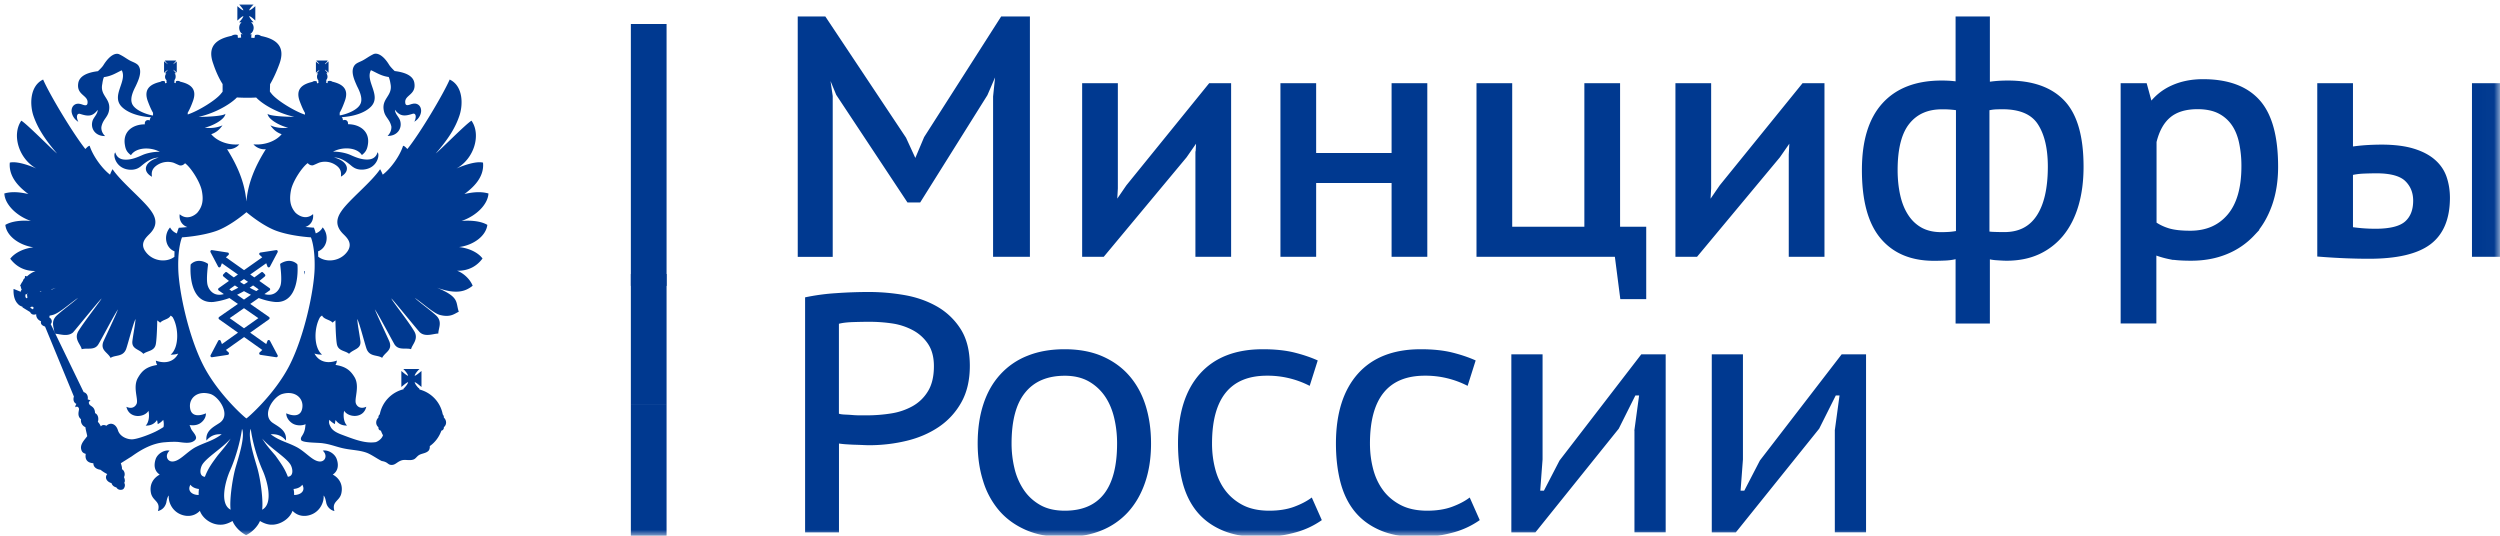 <svg xmlns="http://www.w3.org/2000/svg" width="210" height="45" fill="none"><mask id="a" width="211" height="46" x="-1" y="0" maskUnits="userSpaceOnUse" style="mask-type:luminance"><path fill="#fff" d="M209.984.008h-210v45h210z"/></mask><g fill="#003990" mask="url(#a)"><path d="M55.992 2.016h-3v11h3zM55.992 13.016h-3v11h3z"/><path d="M55.992 23.016h-3v11h3z"/><path d="M55.992 34.012h-3v11h3zM24.962 22.187c-.01-.01-.256-.274-.683-.274-.226 0-.457.074-.688.21a.11.11 0 0 0-.056.116c0 .011.17 1.19.04 1.695-.097.38-.41.826-.98.826-.123 0-.246-.02-.38-.057h-.005l.431-.3a.12.12 0 0 0 .052-.1q-.002-.063-.052-.1l-.857-.606c.272-.21.441-.358.462-.379a.11.11 0 0 0 .041-.084.12.12 0 0 0-.036-.09l-.154-.157a.12.12 0 0 0-.082-.037.12.12 0 0 0-.072.026c-.01.005-.236.184-.58.426l-.344-.242 1.345-.947.103.274a.11.11 0 0 0 .102.073h.006a.12.12 0 0 0 .102-.063l.642-1.21a.14.14 0 0 0-.005-.127.12.12 0 0 0-.098-.052h-.015l-1.325.205a.12.12 0 0 0-.097.084c-.01.042 0 .09.036.121l.215.195-1.53 1.079-1.525-1.079.215-.195c.031-.031.047-.079.031-.12a.105.105 0 0 0-.092-.085l-1.325-.205h-.015c-.041 0-.077.016-.098.053a.12.12 0 0 0-.005.126l.637 1.21c.02.037.061.063.102.063h.006c.046 0 .082-.031.102-.073l.108-.274 1.346.947-.345.242a12 12 0 0 1-.575-.426.12.12 0 0 0-.072-.026c-.03 0-.061.01-.082.037l-.154.158a.13.13 0 0 0-.036.09.11.11 0 0 0 .041.083c.026.021.195.169.468.38l-.858.605a.12.12 0 0 0-.051.1c0 .042.02.073.051.1l.431.3H18.8a1.4 1.4 0 0 1-.38.058c-.57 0-.888-.448-.986-.827-.128-.505.041-1.684.041-1.695.006-.047-.015-.094-.056-.115-.236-.137-.467-.21-.688-.21a.95.95 0 0 0-.688.273.1.1 0 0 0-.031.068c-.005.074-.139 1.774.632 2.637.282.316.657.479 1.104.479.077 0 .164 0 .246-.016a6 6 0 0 0 1.279-.32l.713.494-1.576 1.095c-.03.026-.051.058-.051.1 0 .036.015.073.051.1l1.582 1.12-1.35.959-.104-.269c-.015-.042-.056-.068-.102-.073h-.005a.12.12 0 0 0-.103.063l-.637 1.21a.13.13 0 0 0 .005.121c.02.032.057.053.098.053h.015l1.325-.2a.11.11 0 0 0 .093-.084.13.13 0 0 0-.031-.127l-.221-.2 1.53-1.084 1.53 1.084-.22.2c-.036.032-.047.08-.036.127.01.042.051.073.097.084l1.325.2h.015a.12.12 0 0 0 .098-.053.11.11 0 0 0 .005-.12l-.642-1.211a.12.12 0 0 0-.102-.063h-.006a.11.11 0 0 0-.102.073l-.103.269-1.35-.958 1.581-1.121a.12.12 0 0 0 .052-.1c0-.042-.021-.074-.052-.1l-1.576-1.095.713-.495c.411.153.837.269 1.274.321q.131.016.246.016c.452 0 .822-.163 1.104-.479.77-.863.637-2.563.632-2.637a.13.13 0 0 0-.026-.068m-4.467 1.252.339.237q-.162.104-.34.216c-.117-.074-.23-.142-.338-.216zm-1.233.869.468-.332q.136.087.287.19-.277.15-.554.284zm2.44 2.416-1.207.852-1.202-.852 1.202-.837zm-1.207-1.558-.58-.405c.205-.1.395-.2.58-.306q.277.157.585.306zm1.037-.716a7 7 0 0 1-.56-.284c.103-.063.195-.127.288-.19l.472.332zM25.555 23.06c.046-.093.067-.27.067-.27l-.067-.02z"/><path d="M40.937 18.89c-.5-.301-1.327-.405-2.17-.327 1.317-.458 2.217-1.436 2.264-2.31-.687-.198-1.4-.095-2.02.046.64-.479 1.692-1.353 1.562-2.639-.62-.15-1.754.281-2.228.495 1.52-.854 2.066-2.873 1.26-4.018-.479.281-2.65 2.498-3.003 2.753 1.124-1.285 1.65-2.206 1.952-3.07.359-.942.385-2.587-.781-3.139-.552 1.26-2.477 4.492-3.55 5.834-.12-.104-.213-.244-.364-.27-.255.817-1.015 1.905-1.707 2.425-.036-.068-.104-.255-.224-.458-.733 1.098-2.638 2.602-3.252 3.529-.479.687-.479 1.306.187 1.946.27.27.78.744.338 1.41-.603.88-1.816.984-2.472.464q-.001-.235-.01-.448c.775-.302.958-1.358.385-2.014-.125.24-.333.416-.583.505-.067-.276-.125-.406-.13-.422l-.031-.062h-.068c-.005 0-.26-.016-.64-.057.432-.14.708-.542.645-1.078-.666.573-1.332.026-1.483-.125-.416-.489-.536-1.04-.37-1.884.141-.733.901-1.9 1.4-2.274.074.068.188.208.433.187.14-.046.374-.166.551-.234a1.6 1.6 0 0 1 1.307.167c.572.349.52.734.504 1.015.87-.49.568-1.307-.572-1.608.78 0 1.42.713 1.587.801.432.317 1.052.245 1.41.073.693-.328.833-1.145.646-1.312-.068.292-.291.552-.692.599-.594.067-1.166-.187-1.619-.39-.385-.162-1.004-.282-1.426-.255.78-.432 1.994-.386 2.425.28.26-.208.422-.395.495-.827.224-1.166-.687-1.764-1.66-1.764.026-.281-.172-.422-.432-.328 0-.12-.031-.213-.1-.26.022 0 .053-.01.074-.01.978-.068 1.905-.37 2.404-.896.874-.937-.52-2.123-.02-3.044.478.208.832.478 1.493.572.067.14.13.422.15.573.214 1.04-.811 1.212-.546 2.32.115.505.495.677.62 1.276 0 0 .047.416-.318.78.843.021 1.286-.692 1.026-1.353-.115-.27-.407-.525-.407-.843.432.573.818.552 1.484.338.302-.093.328.328.14.667.458-.271.573-.713.573-.911 0-.469-.365-.687-.713-.593-.198.02-.593.291-.62-.094-.083-.666.968-.64.755-1.712-.114-.536-.713-.833-1.645-.948-.093-.093-.327-.317-.452-.504-.51-.849-1.041-1.073-1.359-.9-.374.187-.567.348-.874.514-.245.13-.505.198-.666.386-.406.504-.02 1.285.187 1.764.14.28.48.921.328 1.4-.166.572-1.108.931-1.68 1.051-.037 0-.063.01-.1.01v-.223c.167-.292.307-.64.422-.958.385-1.03-.187-1.447-1.036-1.644a.4.4 0 0 0-.364-.047h-.026l-.02.171-.115-.036.026-.208h-.053c.1-.068.141-.187.141-.302a.5.5 0 0 0-.094-.291h.115l-.047-.047a.7.7 0 0 0-.14-.167c-.021-.02-.047-.067-.047-.094.02.021.046.047.093.068.047.047.115.094.14.14l.069.048v-.942l-.068.057c-.02.02-.094.067-.14.12-.047.046-.068.046-.094.067 0-.02.02-.047.046-.094a.45.45 0 0 0 .141-.15l.047-.073h-.958l.047.073c.047.03.104.104.151.15.02.047.047.073.068.094-.026-.02-.068-.02-.094-.068-.083-.046-.125-.093-.172-.12l-.036-.056v.957l.047-.047a.8.8 0 0 1 .171-.14c.027-.021.068-.047.094-.068-.026.02-.047.068-.067.094-.047.073-.11.114-.151.166l-.047.047h.15c-.083.068-.104.167-.104.292 0 .114.047.234.125.301h-.02l.02.209-.124.036-.026-.172h-.021a.37.37 0 0 0-.349.047c-.864.198-1.436.62-1.051 1.645.12.317.26.666.432.957v.151c-.864-.28-2.42-1.228-2.837-1.8a1 1 0 0 1-.104-.14h-.005l.016-.62c.302-.505.572-1.124.78-1.692.547-1.483-.26-2.102-1.54-2.357a.52.52 0 0 0-.505-.068l-.047.234-.27-.02.02-.302c-.036.01-.083.01-.13.01a.63.63 0 0 0 .313-.546c0-.167-.084-.365-.224-.458h.224c-.13-.115-.339-.36-.38-.526.161.047.406.265.52.385V.519c-.114.094-.359.328-.52.35.041-.136.25-.37.38-.49h-1.213c.094.12.328.354.349.49-.14-.022-.375-.256-.505-.35v1.213c.13-.12.359-.338.505-.385-.021.161-.255.406-.349.526h.208c-.14.093-.208.291-.208.458 0 .229.114.458.302.546-.047 0-.094 0-.167-.02l.026.301-.27.02-.026-.233a.57.57 0 0 0-.51.067c-1.27.26-2.077.875-1.53 2.358.187.567.458 1.192.78 1.691v.64c-.02.021-.047.068-.094.115-.405.572-1.972 1.52-2.836 1.8v-.15c.172-.292.318-.64.432-.958.385-1.03-.187-1.447-1.051-1.644a.37.37 0 0 0-.349-.047h-.02l-.027.171-.114-.036.02-.208h-.02a.45.45 0 0 0 .114-.302c0-.125-.02-.224-.093-.291h.14l-.047-.047a1 1 0 0 1-.14-.167c-.021-.02-.057-.067-.083-.094.026.021.083.047.104.068.067.047.114.094.166.14l.047.048v-.942l-.047.057c-.047.02-.094.067-.166.12-.021.046-.078.046-.104.067a.3.3 0 0 0 .083-.094c.047-.046.093-.114.14-.15l.047-.073h-.957l.046.073c.021.03.084.104.13.15.047.047.068.073.068.094-.015-.026-.041-.026-.083-.073-.057-.047-.13-.093-.151-.12l-.073-.057v.958l.073-.047c.02-.047.094-.094.151-.14.047-.021.068-.047.088-.068 0 .02-.02.068-.067.094-.047.072-.11.114-.13.166l-.047.047h.125a.45.45 0 0 0-.11.291c0 .115.047.235.157.302h-.047l.026.208-.13.037-.021-.172h-.026a.37.37 0 0 0-.349.047c-.864.198-1.436.62-1.051 1.645.12.317.26.666.432.957V9.7c-.037 0-.068-.01-.094-.01-.572-.12-1.53-.48-1.691-1.052-.151-.479.187-1.119.328-1.4.223-.479.598-1.26.203-1.764-.177-.187-.432-.255-.682-.385-.302-.161-.49-.328-.875-.515-.307-.172-.827.046-1.358.9-.114.187-.359.406-.458.505-.92.114-1.514.406-1.644.947-.214 1.072.838 1.051.77 1.712-.026.385-.432.115-.62.094-.364-.094-.723.125-.723.593 0 .198.13.64.573.911-.188-.338-.167-.76.15-.666.667.213 1.036.234 1.473-.338 0 .312-.28.572-.406.843-.26.666.172 1.374 1.026 1.353-.385-.365-.307-.78-.307-.78.12-.6.494-.771.619-1.276.26-1.108-.77-1.28-.546-2.321.02-.151.067-.432.14-.573.666-.093 1.03-.359 1.494-.572.479.921-.9 2.108-.021 3.045.505.525 1.436.827 2.404.895.021 0 .052.01.078.015-.067.047-.104.136-.104.255-.255-.093-.453.047-.416.328-1.005 0-1.89.599-1.67 1.764.067.432.234.62.504.828.422-.666 1.634-.713 2.425-.281-.432-.026-1.051.094-1.43.255-.448.198-1.016.458-1.609.39-.411-.047-.62-.302-.703-.598-.187.166-.046.978.651 1.311.349.172.968.245 1.4-.073.166-.093.807-.801 1.592-.801-1.134.302-1.452 1.119-.562 1.608-.036-.281-.078-.666.49-1.015a1.64 1.64 0 0 1 1.311-.166c.172.067.406.187.547.234.244.02.359-.12.431-.187.505.374 1.239 1.54 1.4 2.274.177.843.047 1.39-.374 1.884-.14.15-.817.697-1.478.125-.063.536.213.931.645 1.077-.385.042-.645.057-.65.057h-.068l-.026.063c-.005.01-.063.145-.136.416a1.08 1.08 0 0 1-.572-.505c-.572.656-.396 1.707.375 2.01q-.009.216-.01.457c-.662.51-1.859.4-2.452-.474-.458-.666.068-1.145.328-1.41.666-.64.666-1.26.182-1.946-.62-.921-2.519-2.43-3.253-3.529-.12.198-.187.385-.213.458-.687-.52-1.457-1.608-1.712-2.425-.14.02-.245.166-.364.27-1.062-1.342-2.998-4.574-3.545-5.834-1.155.552-1.134 2.197-.78 3.139.312.864.838 1.785 1.946 3.07-.348-.26-2.519-2.472-2.997-2.753-.802 1.145-.255 3.164 1.259 4.018-.463-.213-1.608-.646-2.227-.495-.115 1.286.92 2.16 1.56 2.64-.624-.142-1.337-.245-2.024-.048.047.875.958 1.858 2.238 2.311-.817-.083-1.644.026-2.15.328.095.91 1.125 1.697 2.358 1.884-.827.094-1.56.458-1.946.957.453.594 1.119 1.052 2.134 1.03a2.2 2.2 0 0 0-.734.464.2.2 0 0 0-.115-.047c-.052.021-.067.094-.052.14v.037c-.098.068-.15.151-.16.234a2 2 0 0 0-.246.432c.026.01.047.037.068.047a.4.4 0 0 0 .073.25c-.047.047-.068.114-.094.187l-.593-.239c-.031.541.088.984.36 1.26.212.244.457.208.384.29l.646.396c.114.245.348.245.51.177v.047c0 .255.177.463.406.547-.047.213.046.348.338.447l2.425 5.881c-.094.281 0 .526.213.62a.4.4 0 0 0-.093.28c.093-.067.234-.093.302.105.046.14-.209.593.176.9a.605.605 0 0 0 .37.666c0 .14.13.593.15.755-.17.245-.572.62-.52 1.03.047.292.162.385.396.458-.094.526.198.76.64.786 0 .385.36.52.593.547.224.166.318.234.573.364-.234.276-.068.64.359.76.047.161.167.302.406.359.14.234.395.234.546.166.094-.046.26-.317.115-.551.093-.115.047-.339-.021-.48.14-.254.02-.572-.172-.665.026-.14-.047-.365-.093-.5.338-.213.76-.479.91-.572.828-.594 1.765-1.125 2.826-1.192.27-.026.77-.047 1.052-.026.431.047 1.025.177 1.374-.094.109-.068.176-.187.156-.302-.047-.27-.339-.505-.432-.744a3 3 0 0 0-.115-.281c.302.052.583.01.755-.073.187-.068.64-.406.62-.91-.365.171-1.24.405-1.333-.48-.094-.78.593-1.446 1.67-1.155.734.188 1.806 1.749.828 2.43-.479.329-1.213.64-1.12 1.494.313-.385.735-.572 1.281-.525-.801.593-1.42.666-2.264 1.119-.733.431-1.28 1.145-1.858 1.165-.442.021-.687-.505-.255-.91-.432-.094-1.004.244-1.165.697-.209.62-.047 1.062.338 1.312-.52.28-.91.827-.723 1.608.176.64.817.64.572 1.457.36-.094.593-.338.697-.687.047-.245.094-.5.214-.62-.052.49.229 1.213.9 1.541.453.224 1.166.312 1.712-.255.224.64.979 1.192 1.764 1.166.36 0 .713-.156.979-.312.187.473.666.957 1.14 1.186.489-.229.968-.713 1.165-1.186.26.16.62.312.968.312.755.02 1.551-.526 1.765-1.166.546.567 1.26.479 1.712.255.666-.328.947-1.051.9-1.54.125.12.172.374.224.619a.92.92 0 0 0 .687.687c-.245-.817.411-.817.572-1.457.188-.781-.197-1.333-.713-1.608.375-.245.552-.687.328-1.312-.161-.453-.733-.791-1.166-.697.433.405.198.931-.255.91-.572-.02-1.118-.739-1.857-1.165-.838-.458-1.458-.526-2.264-1.12.546-.046.978.141 1.28.526.094-.853-.64-1.165-1.119-1.493-.968-.682.094-2.244.843-2.43 1.062-.292 1.764.374 1.655 1.155-.114.89-.968.655-1.353.478 0 .5.453.838.64.911.219.104.625.161.984.005-.01.089-.026.182-.026.209-.073.76-.48.827-.339 1.14.198.233 1.505.187 1.858.26.62.083 1.145.312 1.739.431.666.141 1.374.141 1.972.386.385.166.817.478 1.192.666.572.093.479.328.843.328.328 0 .453-.281.874-.396.292-.068.62.047.911-.047.213-.047.307-.265.505-.385.234-.14.562-.14.78-.343.115-.104.14-.302.12-.443l.005.032c.448-.313.786-.77.974-1.296a.256.256 0 0 0 .208-.245v-.047a.5.5 0 0 0 .187-.375.57.57 0 0 0-.187-.431v-.047c0-.094-.047-.162-.094-.224a2.66 2.66 0 0 0-1.952-2.087v-.047h-.02q-.001-.072-.058-.073c-.14-.14-.307-.359-.327-.5.16.047.431.302.572.407v-1.343c-.14.104-.406.359-.572.406.02-.167.275-.458.405-.573h-1.363c.125.115.385.406.406.573-.161-.047-.432-.302-.567-.406v1.342c.14-.104.406-.359.567-.405-.021.166-.281.457-.406.572l.047.02a2.69 2.69 0 0 0-2.02 2.114.29.29 0 0 0-.114.224v.047a.57.57 0 0 0-.187.431c0 .136.067.281.187.375v.047c0 .15.094.224.208.245.047.13.104.26.167.374 0-.01 0-.01.015-.026-.083.385-.551.62-.655.62-.833.12-1.754-.235-2.592-.547-.37-.14-.875-.302-1.12-.666-.15-.265-.218-.432-.14-.666.094.114.245.244.458.359.021-.115.021-.245.068-.338.213.317.552.478.958.458-.245-.209-.36-.76-.245-1.239.338.573 1.624.687 1.858-.338-.479.224-.786-.021-.874-.281-.14-.411.328-1.405-.094-2.17-.338-.573-.724-.922-1.619-1.062a.8.8 0 0 0 .115-.365c-.828.302-1.54.068-1.879-.593.167.068.406.094.64.094-.733-.599-.687-2.29-.161-3.165.068-.046.094-.093.161-.114.162.328.64.328.885.593.094-.093.14-.12.234-.197 0 0 .021 1.39.115 1.962.093.64.713.572 1.03.853.375-.411 1.051-.39.947-1.098-.093-.708-.234-1.353-.255-1.832.208.432.62 2.056.781 2.519.265.687.931.479 1.306.75.245-.48.864-.62.62-1.343-.068-.188-1.083-2.321-1.234-2.733.36.526 1.343 2.405 1.645 2.93.338.547.957.281 1.4.417.083-.396.681-.854.244-1.54-.546-.911-1.832-2.499-1.9-2.723.256.245 2.249 2.722 2.405 2.858.463.406 1.14.093 1.54.093 0-.452.36-.968-.16-1.493-.48-.458-1.578-1.239-1.812-1.504.734.504 1.598 1.306 2.113 1.436.91.234 1.239-.13 1.577-.27-.281-.828.094-1.213-1.832-2.02 1.665.593 2.404.302 2.998-.166-.235-.594-.828-1.093-1.312-1.26 1.02.02 1.697-.432 2.14-1.03-.375-.5-1.12-.864-1.973-.958 1.26-.172 2.264-.952 2.378-1.863M2.306 25.007c-.021 0-.021.02-.047.047-.14-.021-.14-.187-.115-.328.068 0 .115-.02.162-.068l.02.026-.067.047c.026.089.026.182.047.276m.458.978-.23-.135c.094-.11.183-.11.277-.047 0 .068 0 .136-.047.182m.687-1.457h-.094c-.005-.005-.01-.015-.016-.02.042-.011.089-.011.125-.022 0 .011-.01.027-.015.042m13.234 17.05c-.572 0-.978-.36-.687-.864.151.229.453.333.713.359-.026.24-.026.307-.026.505m8.707-.864c.291.505-.115.864-.687.864 0-.198 0-.266-.047-.505.265-.02.578-.12.734-.36M16.664 9.82c1.307-.281 2.639-1.015 3.237-1.635.495.032 1.135.037 1.619.006.588.624 1.9 1.342 3.211 1.623-.76 0-2.087-.067-2.254-.255.047.48 1.062 1.02 1.728 1.166-.551.068-1.061 0-1.493-.198.234.339.505.594.947.745-.463.572-1.42.942-2.368.853.234.281.666.458 1.04.406-.853 1.358-1.482 2.753-1.633 4.367h-.006v.005c-.14-1.619-.77-3.014-1.618-4.372.385.047.807-.125 1.025-.406-.957.094-1.879-.28-2.357-.853.447-.151.713-.406.947-.745-.422.198-.947.266-1.494.198.666-.15 1.692-.687 1.738-1.166-.182.193-1.509.26-2.269.26M4.69 24.179l-.374.16v-.03c.114-.047.26-.089.374-.13m8.4 6.115c.026.161.047.255.114.364-.9.14-1.28.49-1.608 1.062-.458.77.021 1.764-.109 2.17-.094.255-.39.505-.869.28.234 1.031 1.514.912 1.853.34.114.478 0 1.03-.235 1.238.401.02.74-.14.948-.458.046.093.046.224.067.338.224-.114.365-.245.458-.359.037.114.078.385.026.604a7 7 0 0 1-.666.38c-.479.234-1.353.572-1.852.64-.412.067-1.125-.167-1.307-.74-.166-.546-.62-.723-.978-.384-.094-.068-.349-.12-.458.052 0 0-.115-.26-.255-.385.094-.282.02-.62-.234-.734-.021-.552-.36-.552-.48-.74-.067-.114-.067-.26.095-.28-.068-.104-.214-.125-.235-.125.047-.234-.026-.526-.338-.62l-2.769-5.714c.177-.187.084-.458-.114-.552v-.046a.6.6 0 0 0 .026-.115 2 2 0 0 0 .245-.052c.546-.13 1.4-.932 2.138-1.436-.26.27-1.332 1.05-1.81 1.504-.448.442-.26.884-.188 1.285l.104.224c.406.026 1.015.27 1.468-.104.14-.14 2.139-2.618 2.404-2.857-.104.223-1.363 1.81-1.936 2.721-.421.688.198 1.14.27 1.541.453-.14 1.073.13 1.4-.416.318-.526 1.286-2.405 1.645-2.93-.14.41-1.166 2.545-1.238 2.732-.245.723.374.864.619 1.343.375-.271 1.046-.058 1.306-.75.162-.463.573-2.087.786-2.519-.026.48-.166 1.124-.26 1.832-.094.713.572.687.921 1.098.338-.28.958-.213 1.051-.853.094-.573.115-1.962.115-1.962.093.083.14.104.244.198.23-.271.713-.271.875-.594.072.021.093.068.166.115.526.874.567 2.566-.166 3.164.213 0 .478-.026.64-.094-.323.661-1.046.896-1.879.594m5.173 7.994c-.432.593-.77 1.025-1.051 1.764-.505-.047-.406-.666-.245-.979.338-.619 1.712-1.426 2.405-2.232-.307.515-.734.983-1.109 1.447m1.494 1.098c-.281 1.093-.48 2.706-.385 3.43-.968-.505-.422-2.452-.047-3.29.52-1.166.884-2.592 1.004-3.502.302.692-.37 2.623-.572 3.362m2.264 3.43c.093-.724-.094-2.337-.386-3.43-.203-.74-.869-2.67-.572-3.362.114.91.479 2.331 1.004 3.502.375.838.922 2.785-.046 3.29m2.404-3.748c.166.318.26.932-.245.979-.28-.74-.619-1.166-1.035-1.765-.39-.458-.817-.931-1.124-1.446.686.811 2.066 1.613 2.404 2.232m-.12-8.353c-1.264 2.457-3.58 4.455-3.606 4.43-.026.03-2.342-1.973-3.607-4.43-1.265-2.451-2.076-6.308-2.118-8.15-.047-1.842.317-2.628.317-2.628s1.582-.089 2.847-.526c1.072-.37 2.238-1.311 2.566-1.587.328.276 1.494 1.213 2.57 1.587 1.26.443 2.842.526 2.842.526s.36.791.313 2.628c-.053 1.842-.864 5.699-2.124 8.15M67.617 24.98a18 18 0 0 1 2.608-.354 39 39 0 0 1 2.779-.099q1.453 0 2.945.255 1.498.257 2.722.942a5.7 5.7 0 0 1 2.01 1.895c.52.806.785 1.847.785 3.117q-.002 1.795-.713 3.06a6 6 0 0 1-1.894 2.066c-.786.531-1.692.922-2.707 1.166-1.014.245-2.066.37-3.148.37q-.174 0-.526-.016-.358-.016-.739-.026c-.255-.01-.505-.026-.739-.041a7 7 0 0 1-.526-.058v7.463h-2.846V24.98zm5.47 2.05c-.515 0-1.01.011-1.494.027q-.725.03-1.124.14v7.552q.14.055.469.073c.218.01.447.02.681.041.24.021.464.026.682.026h.5q1.023 0 2.024-.156a5.4 5.4 0 0 0 1.811-.604 3.5 3.5 0 0 0 1.312-1.264q.5-.812.5-2.108c0-.75-.162-1.364-.484-1.853a3.5 3.5 0 0 0-1.255-1.15 5.3 5.3 0 0 0-1.722-.578 13 13 0 0 0-1.9-.145M82.125 37.257q0-1.851.484-3.32.483-1.47 1.426-2.493a6.1 6.1 0 0 1 2.295-1.567q1.35-.54 3.092-.541c1.212 0 2.28.198 3.19.598.91.401 1.67.953 2.28 1.666.608.713 1.056 1.545 1.353 2.508q.443 1.439.442 3.149 0 1.82-.5 3.274-.498 1.453-1.426 2.477a6.1 6.1 0 0 1-2.28 1.566q-1.35.541-3.06.542-1.88.001-3.247-.599c-.91-.4-1.665-.947-2.264-1.65a6.9 6.9 0 0 1-1.337-2.493c-.302-.957-.448-1.998-.448-3.117m2.847 0q-.001 1.053.24 2.066a5.5 5.5 0 0 0 .775 1.811c.359.536.817.958 1.379 1.28q.842.484 2.082.484 4.386 0 4.387-5.636.002-1.108-.24-2.139c-.16-.682-.41-1.285-.76-1.806a4.1 4.1 0 0 0-1.363-1.27q-.845-.483-2.024-.484-2.193 0-3.331 1.41c-.765.932-1.145 2.364-1.145 4.284M111.033 43.69a7.1 7.1 0 0 1-2.337 1.067c-.895.239-1.832.359-2.821.359q-1.88-.001-3.206-.573c-.884-.38-1.597-.91-2.149-1.592s-.948-1.51-1.197-2.478q-.369-1.452-.37-3.216.001-3.786 1.838-5.855c1.223-1.374 2.987-2.066 5.282-2.066q1.507-.001 2.623.27 1.11.274 1.993.672l-.676 2.134a7.7 7.7 0 0 0-3.591-.854q-4.612 0-4.611 5.699-.002 1.084.255 2.092c.171.677.442 1.275.822 1.796.38.52.874.947 1.483 1.27q.921.483 2.249.483c.791 0 1.488-.109 2.081-.327q.89-.329 1.489-.781zM124.299 43.69a7.1 7.1 0 0 1-2.337 1.067c-.895.239-1.832.359-2.821.359q-1.88-.001-3.206-.573c-.884-.38-1.597-.91-2.149-1.592s-.947-1.51-1.197-2.478q-.369-1.452-.37-3.216.002-3.786 1.838-5.855c1.223-1.374 2.987-2.066 5.282-2.066q1.507-.001 2.623.27 1.11.274 1.993.672l-.676 2.134a7.7 7.7 0 0 0-3.591-.854q-4.612 0-4.611 5.699-.001 1.084.255 2.092c.171.677.442 1.275.822 1.796.375.52.874.947 1.488 1.27q.922.483 2.249.483c.791 0 1.488-.109 2.081-.327q.89-.329 1.484-.781zM137.284 36.177l.4-2.96h-.312l-1.395 2.789-7.005 8.717h-2.019V29.766h2.623v8.826l-.198 2.623h.312l1.312-2.534 6.864-8.915h2.051v14.952h-2.623v-8.54zM154.12 36.177l.401-2.96h-.313l-1.394 2.789-7.005 8.717h-2.02V29.766h2.618v8.826l-.198 2.623h.313l1.311-2.534 6.865-8.915h2.05v14.952h-2.623v-8.54z"/><path stroke="#003990" stroke-miterlimit="10" stroke-width=".559" d="m83.699 8.117.306-2.945h-.15l-1.161 2.69-5.553 8.864h-.765l-5.886-8.89-1.098-2.664h-.151l.427 2.914v13.209h-2.379V1.665h1.89l6.682 10.038 1.004 2.186h.063l.947-2.243 6.375-9.982h1.983V21.29h-2.535zM100.699 12.99l.093-1.74h-.093l-1.25 1.796-6.864 8.244H91.18V7.27h2.44v8.55l-.093 1.655h.12l1.191-1.738 6.865-8.467h1.431v14.02h-2.44v-8.3zM117.173 15.092h-6.896v6.198h-2.441V7.27h2.441v5.86h6.896V7.27h2.441v14.02h-2.441zM138.003 24.85h-1.65l-.458-3.56h-11.59V7.27h2.441v12.058h6.62V7.27h2.441v12.058h2.196zM150.535 12.99l.094-1.74h-.094l-1.249 1.796-6.865 8.244h-1.405V7.27h2.441v8.55l-.094 1.655h.125l1.192-1.738 6.865-8.467h1.431v14.02h-2.441zM164.549 21.404a4.2 4.2 0 0 1-1.082.198c-.375.02-.719.026-1.02.026-1.853 0-3.274-.599-4.273-1.796s-1.494-3.044-1.494-5.552c0-2.395.547-4.195 1.65-5.413q1.648-1.82 4.757-1.822.852-.001 1.462.115V1.664h2.321v5.522q.548-.085.979-.115c.286-.02.557-.026.822-.026q3.022-.001 4.543 1.614 1.524 1.616 1.525 5.34.001 1.765-.411 3.18-.412 1.413-1.207 2.399a5.4 5.4 0 0 1-1.936 1.514q-1.148.53-2.639.53-.274-.001-.807-.04a3.5 3.5 0 0 1-.869-.157v5.47h-2.321zm-1.494-1.623q.368-.001.734-.026.368-.03.791-.115V9.013a8.367 8.367 0 0 0-1.462-.11c-1.26 0-2.243.432-2.946 1.307q-1.052 1.302-1.051 4.08.001 1.178.229 2.186c.151.671.39 1.26.718 1.754.323.494.739.88 1.234 1.15.494.265 1.082.4 1.753.4Zm5.153-10.883q-.367 0-.656.016a4 4 0 0 0-.718.125v10.653c.203.036.432.063.687.068q.384.015.838.015 1.952.002 2.945-1.488.993-1.484.994-4.289 0-2.382-.9-3.741c-.598-.9-1.66-1.359-3.19-1.359ZM178.43 7.268h1.676l.458 1.681h.12A4.5 4.5 0 0 1 182.5 7.45c.744-.343 1.592-.52 2.545-.52q3.052 0 4.543 1.655 1.493 1.656 1.494 5.412.001 1.766-.505 3.18c-.338.942-.807 1.744-1.421 2.4a6.2 6.2 0 0 1-2.212 1.514q-1.296.53-2.883.53-1.13 0-1.785-.124a7.5 7.5 0 0 1-1.421-.437v5.834h-2.441V7.268zm6.162 1.624c-1.036 0-1.858.25-2.456.744q-.898.742-1.265 2.259v6.953q.547.392 1.249.603.701.21 1.863.209 2.108 0 3.341-1.442 1.234-1.444 1.234-4.247a9.5 9.5 0 0 0-.214-2.087c-.14-.624-.369-1.16-.687-1.598a3.3 3.3 0 0 0-1.217-1.025q-.749-.368-1.848-.37ZM197.37 12.625q.735-.11 1.406-.156a22 22 0 0 1 1.28-.042q1.554.002 2.607.323t1.692.884q.64.56.9 1.333.259.773.26 1.64-.001 2.551-1.54 3.7c-1.025.765-2.691 1.15-4.986 1.15q-1.951-.002-4.059-.167V7.27h2.44zm0 6.703c.75.114 1.473.167 2.165.167q1.921 0 2.686-.687.765-.689.765-1.947c0-.75-.25-1.363-.749-1.853q-.75-.727-2.608-.728-.522.001-1.129.026-.608.028-1.13.166zM207.925 7.27h2.441v14.02h-2.441z"/></g></svg>
